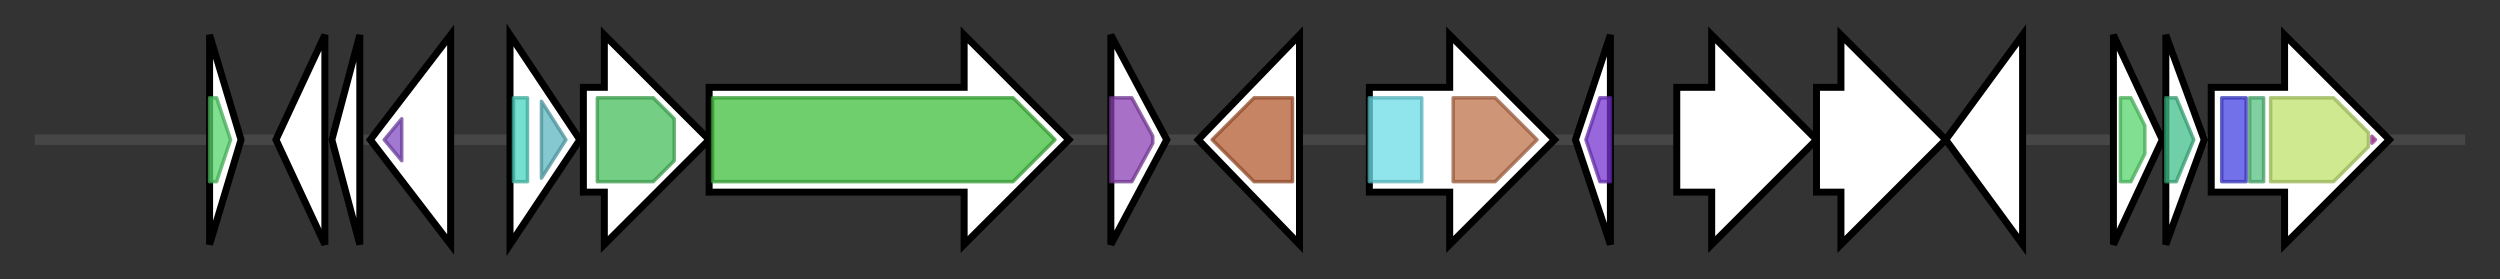 <svg version="1.1" baseProfile="full" xmlns="http://www.w3.org/2000/svg" width="715.667" height="80">
	<rect width="100%" height="100%" fill="#333333" stroke="none"/>
	<g>
		<line x1="10" y1="40.0" x2="705.667" y2="40.0" style="stroke:rgb(70,70,70); stroke-width:3 "/>
		<g>
			<title> (ctg19_77)</title>
			<polygon class=" (ctg19_77)" points="60,10 69,40 60,70" fill="rgb(255,255,255)" fill-opacity="1.0" stroke="rgb(0,0,0)" stroke-width="2"  />
			<g>
				<title>HTH_Tnp_1 (PF01527)
"Transposase"</title>
				<polygon class="PF01527" points="60,28 62,28 66,40 62,52 60,52" stroke-linejoin="round" width="7" height="24" fill="rgb(85,212,107)" stroke="rgb(68,169,85)" stroke-width="1" opacity="0.75" />
			</g>
		</g>
		<g>
			<title> (ctg19_78)</title>
			<polygon class=" (ctg19_78)" points="79,40 93,10 93,70" fill="rgb(255,255,255)" fill-opacity="1.0" stroke="rgb(0,0,0)" stroke-width="2"  />
		</g>
		<g>
			<title> (ctg19_79)</title>
			<polygon class=" (ctg19_79)" points="95,40 103,10 103,70" fill="rgb(255,255,255)" fill-opacity="1.0" stroke="rgb(0,0,0)" stroke-width="2"  />
		</g>
		<g>
			<title> (ctg19_80)</title>
			<polygon class=" (ctg19_80)" points="106,40 129,10 129,70" fill="rgb(255,255,255)" fill-opacity="1.0" stroke="rgb(0,0,0)" stroke-width="2"  />
			<g>
				<title>DUF4142 (PF13628)
"Domain of unknown function (DUF4142)"</title>
				<polygon class="PF13628" points="110,40 115,34 115,46" stroke-linejoin="round" width="8" height="24" fill="rgb(131,76,193)" stroke="rgb(104,60,154)" stroke-width="1" opacity="0.75" />
			</g>
		</g>
		<g>
			<title> (ctg19_81)</title>
			<polygon class=" (ctg19_81)" points="146,10 166,40 146,70" fill="rgb(255,255,255)" fill-opacity="1.0" stroke="rgb(0,0,0)" stroke-width="2"  />
			<g>
				<title>TetR_N (PF00440)
"Bacterial regulatory proteins, tetR family"</title>
				<rect class="PF00440" x="147" y="28" stroke-linejoin="round" width="4" height="24" fill="rgb(73,212,190)" stroke="rgb(58,169,152)" stroke-width="1" opacity="0.75" />
			</g>
			<g>
				<title>TetR_C_33 (PF13305)
"Tetracyclin repressor-like, C-terminal domain"</title>
				<polygon class="PF13305" points="155,29 162,40 155,51" stroke-linejoin="round" width="10" height="24" fill="rgb(92,181,192)" stroke="rgb(73,144,153)" stroke-width="1" opacity="0.75" />
			</g>
		</g>
		<g>
			<title> (ctg19_82)</title>
			<polygon class=" (ctg19_82)" points="167,25 173,25 173,10 203,40 173,70 173,55 167,55" fill="rgb(255,255,255)" fill-opacity="1.0" stroke="rgb(0,0,0)" stroke-width="2"  />
			<g>
				<title>HlyD_D23 (PF16576)
"Barrel-sandwich domain of CusB or HlyD membrane-fusion"</title>
				<polygon class="PF16576" points="171,28 187,28 193,34 193,46 187,52 171,52" stroke-linejoin="round" width="22" height="24" fill="rgb(70,190,92)" stroke="rgb(56,152,73)" stroke-width="1" opacity="0.75" />
			</g>
		</g>
		<g>
			<title> (ctg19_83)</title>
			<polygon class=" (ctg19_83)" points="203,25 276,25 276,10 306,40 276,70 276,55 203,55" fill="rgb(255,255,255)" fill-opacity="1.0" stroke="rgb(0,0,0)" stroke-width="2"  />
			<g>
				<title>ACR_tran (PF00873)
"AcrB/AcrD/AcrF family"</title>
				<polygon class="PF00873" points="204,28 290,28 302,40 290,52 204,52" stroke-linejoin="round" width="99" height="24" fill="rgb(63,191,60)" stroke="rgb(50,152,48)" stroke-width="1" opacity="0.75" />
			</g>
		</g>
		<g>
			<title> (ctg19_84)</title>
			<polygon class=" (ctg19_84)" points="318,10 334,40 318,70" fill="rgb(255,255,255)" fill-opacity="1.0" stroke="rgb(0,0,0)" stroke-width="2"  />
			<g>
				<title>ROS_MUCR (PF05443)
"ROS/MUCR transcriptional regulator protein"</title>
				<polygon class="PF05443" points="318,28 324,28 330,39 330,41 324,52 318,52" stroke-linejoin="round" width="12" height="24" fill="rgb(139,65,178)" stroke="rgb(111,52,142)" stroke-width="1" opacity="0.75" />
			</g>
		</g>
		<g>
			<title> (ctg19_85)</title>
			<polygon class=" (ctg19_85)" points="343,40 372,10 372,70" fill="rgb(255,255,255)" fill-opacity="1.0" stroke="rgb(0,0,0)" stroke-width="2"  />
			<g>
				<title>SQS_PSY (PF00494)
"Squalene/phytoene synthase"</title>
				<polygon class="PF00494" points="347,40 359,28 370,28 370,52 359,52" stroke-linejoin="round" width="25" height="24" fill="rgb(178,91,49)" stroke="rgb(142,72,39)" stroke-width="1" opacity="0.75" />
			</g>
		</g>
		<g>
			<title> (ctg19_86)</title>
			<polygon class=" (ctg19_86)" points="392,25 415,25 415,10 445,40 415,70 415,55 392,55" fill="rgb(255,255,255)" fill-opacity="1.0" stroke="rgb(0,0,0)" stroke-width="2"  />
			<g>
				<title>APH (PF01636)
"Phosphotransferase enzyme family"</title>
				<rect class="PF01636" x="392" y="28" stroke-linejoin="round" width="15" height="24" fill="rgb(106,220,228)" stroke="rgb(84,176,182)" stroke-width="1" opacity="0.75" />
			</g>
			<g>
				<title>LpxC (PF03331)
"UDP-3-O-acyl N-acetylglycosamine deacetylase"</title>
				<polygon class="PF03331" points="416,28 428,28 440,40 428,52 416,52" stroke-linejoin="round" width="27" height="24" fill="rgb(189,113,74)" stroke="rgb(151,90,59)" stroke-width="1" opacity="0.75" />
			</g>
		</g>
		<g>
			<title> (ctg19_87)</title>
			<polygon class=" (ctg19_87)" points="451,40 461,10 461,70" fill="rgb(255,255,255)" fill-opacity="1.0" stroke="rgb(0,0,0)" stroke-width="2"  />
			<g>
				<title>DDE_5 (PF13546)
"DDE superfamily endonuclease"</title>
				<polygon class="PF13546" points="454,40 458,28 461,28 461,52 458,52" stroke-linejoin="round" width="8" height="24" fill="rgb(119,52,208)" stroke="rgb(95,41,166)" stroke-width="1" opacity="0.75" />
			</g>
		</g>
		<g>
			<title> (ctg19_88)</title>
			<polygon class=" (ctg19_88)" points="480,25 490,25 490,10 520,40 490,70 490,55 480,55" fill="rgb(255,255,255)" fill-opacity="1.0" stroke="rgb(0,0,0)" stroke-width="2"  />
		</g>
		<g>
			<title> (ctg19_89)</title>
			<polygon class=" (ctg19_89)" points="520,25 527,25 527,10 557,40 527,70 527,55 520,55" fill="rgb(255,255,255)" fill-opacity="1.0" stroke="rgb(0,0,0)" stroke-width="2"  />
		</g>
		<g>
			<title> (ctg19_90)</title>
			<polygon class=" (ctg19_90)" points="557,40 579,10 579,70" fill="rgb(255,255,255)" fill-opacity="1.0" stroke="rgb(0,0,0)" stroke-width="2"  />
		</g>
		<g>
			<title> (ctg19_91)</title>
			<polygon class=" (ctg19_91)" points="605,10 619,40 605,70" fill="rgb(255,255,255)" fill-opacity="1.0" stroke="rgb(0,0,0)" stroke-width="2"  />
			<g>
				<title>HTH_Tnp_1 (PF01527)
"Transposase"</title>
				<polygon class="PF01527" points="607,28 610,28 614,36 614,44 610,52 607,52" stroke-linejoin="round" width="7" height="24" fill="rgb(85,212,107)" stroke="rgb(68,169,85)" stroke-width="1" opacity="0.75" />
			</g>
		</g>
		<g>
			<title> (ctg19_92)</title>
			<polygon class=" (ctg19_92)" points="620,10 631,40 620,70" fill="rgb(255,255,255)" fill-opacity="1.0" stroke="rgb(0,0,0)" stroke-width="2"  />
			<g>
				<title>TnpB_IS66 (PF05717)
"IS66 Orf2 like protein"</title>
				<polygon class="PF05717" points="620,28 623,28 628,40 623,52 620,52" stroke-linejoin="round" width="9" height="24" fill="rgb(64,191,138)" stroke="rgb(51,152,110)" stroke-width="1" opacity="0.75" />
			</g>
		</g>
		<g>
			<title> (ctg19_93)</title>
			<polygon class=" (ctg19_93)" points="633,25 654,25 654,10 684,40 654,70 654,55 633,55" fill="rgb(255,255,255)" fill-opacity="1.0" stroke="rgb(0,0,0)" stroke-width="2"  />
			<g>
				<title>LZ_Tnp_IS66 (PF13007)
"Transposase C of IS166 homeodomain"</title>
				<rect class="PF13007" x="636" y="28" stroke-linejoin="round" width="7" height="24" fill="rgb(68,66,227)" stroke="rgb(54,52,181)" stroke-width="1" opacity="0.75" />
			</g>
			<g>
				<title>zf-IS66 (PF13005)
"zinc-finger binding domain of transposase IS66"</title>
				<rect class="PF13005" x="644" y="28" stroke-linejoin="round" width="4" height="24" fill="rgb(85,193,127)" stroke="rgb(68,154,101)" stroke-width="1" opacity="0.75" />
			</g>
			<g>
				<title>DDE_Tnp_IS66 (PF03050)
"Transposase IS66 family"</title>
				<polygon class="PF03050" points="650,28 668,28 678,38 678,42 668,52 650,52" stroke-linejoin="round" width="28" height="24" fill="rgb(189,225,106)" stroke="rgb(151,180,84)" stroke-width="1" opacity="0.75" />
			</g>
			<g>
				<title>DDE_Tnp_IS66_C (PF13817)
"IS66 C-terminal element"</title>
				<polygon class="PF13817" points="679,39 680,40 679,41" stroke-linejoin="round" width="3" height="24" fill="rgb(179,66,173)" stroke="rgb(143,52,138)" stroke-width="1" opacity="0.75" />
			</g>
		</g>
	</g>
</svg>
